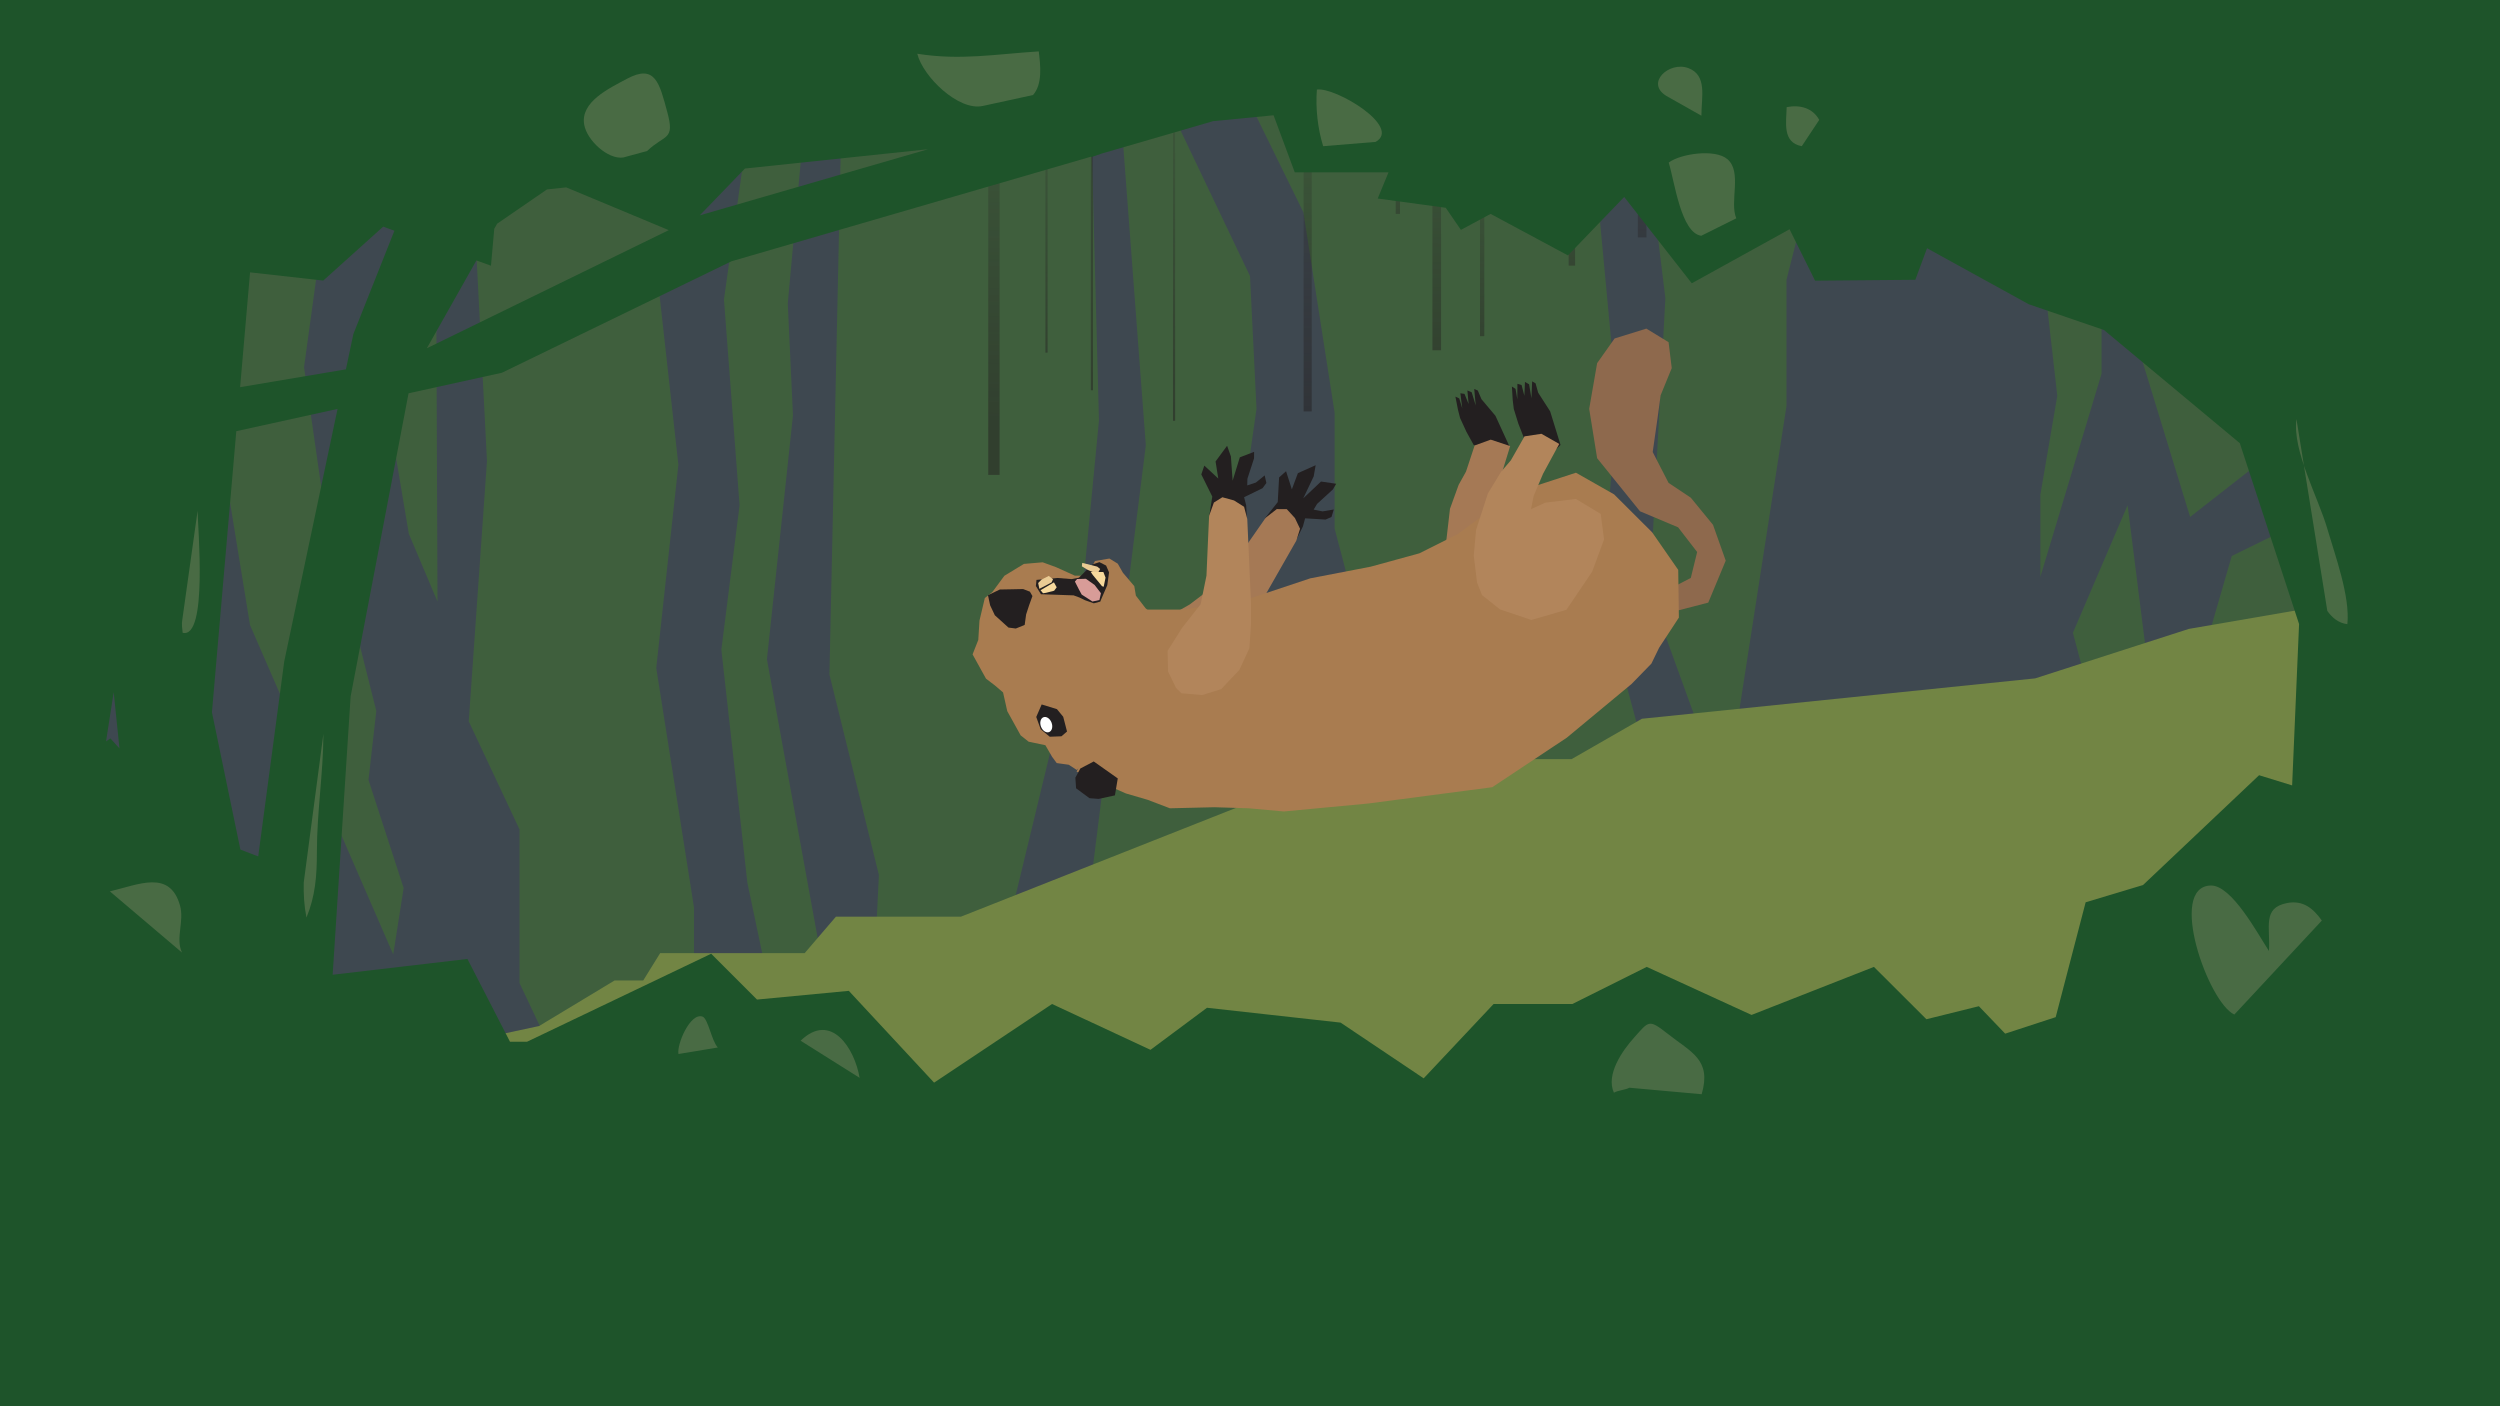 <?xml version="1.0" encoding="utf-8"?>
<!-- Generator: Adobe Illustrator 19.0.0, SVG Export Plug-In . SVG Version: 6.00 Build 0)  -->
<svg version="1.1" id="Layer_1" xmlns="http://www.w3.org/2000/svg" xmlns:xlink="http://www.w3.org/1999/xlink" x="0px" y="0px"
	 viewBox="0 0 1920 1080" enable-background="new 0 0 1920 1080" xml:space="preserve">
<rect x="0" y="0" width="1920" height="1080" fill="#333333" stroke="none"/>
<g id="bottom_x5F_clearing">
	<rect id="XMLID_17_" x="103.633" y="43.615" fill="#3F5F3D" width="1771.411" height="925.454"/>
	<polygon id="XMLID_18_" fill="#3E4850" points="157,265 192,480 302,733 310,682 283,599 289,546 248,383 233.5,282 246,191 
		341,149 299,321 314,410 336,462 335,212 365,178 374,354 360,554 399,637 399,755 434,829 533,829 533,697 504,513 521,357 
		505,213 540,117 574,102 556,230 568,388 554,499 574,678 598,792 641,792 589,506.342 609,319 605,233 617,102 646,102 637,518 
		675,672 670,774 763,758 828,489 844,323 838,95 861,90 880,342 831,732 972,691 955,384 965,314 960,212 898,82 949,57 1001,163 
		1025,317 1025,406 1093,664 1273,615 1230,455 1242,311 1223,108 1265,114 1279,229 1267,455 1325,615 1372,312 1372,215 1394,128 
		1564,163 1580,304 1567,380 1567,443 1614,287 1614,216 1629,224 1682,397 1769,329 1769,400 1714,427 1691,506.342 1652,531 
		1634,388 1592,486 1613,565 256,904 59,574 	"/>
	<polygon id="XMLID_16_" fill="#728544" points="1884,448 1681,483 1563,521 1261,552 1207,583 1044,583 738,704 642,704 618,732 
		507,732 494,753 472,753 414,788 274,818 274,973 1884,973 	"/>
</g>
<g id="fall">
	<polyline id="XMLID_69_" fill="#8E694D" points="1249.762,456.173 1276.587,455.225 1298.534,443.85 1303.412,423.944 
		1288.779,404.985 1259.515,392.661 1226.595,351.902 1220.499,313.984 1226.595,278.911 1240.008,259.952 1264.394,252.368 
		1281.464,262.796 1283.902,282.702 1275.367,303.557 1272.928,321.568 1269.27,347.161 1281.464,370.86 1298.534,382.235 
		1315.604,403.089 1325.358,430.578 1311.946,462.809 1279.025,471.34 1238.788,468.496 	"/>
	<polygon id="XMLID_68_" fill="#231F20" points="1131.804,341.761 1126.209,331.629 1121.35,321.043 1119.696,314.578 
		1117.75,304.585 1120.68,305.98 1123.021,313.603 1121.574,302.028 1124.737,302.5 1127.894,310.282 1126.959,299.888 
		1130.238,301.236 1133.361,311.429 1132.211,298.746 1134.932,299.9 1137.766,306.566 1148.492,319.316 1159.465,343.262 
		1154.172,350.114 	"/>
	<polygon id="XMLID_67_" fill="#231F20" points="1170.451,336.459 1166.109,325.426 1162.582,314.03 1161.768,307.248 
		1161.135,296.848 1163.938,298.656 1165.295,306.705 1165.385,294.768 1168.551,295.672 1170.721,303.991 1171.174,293.32 
		1174.339,295.129 1176.148,305.892 1176.69,292.868 1179.312,294.405 1181.302,301.55 1190.527,315.93 1198.486,341.704 
		1192.155,347.944 	"/>
	<polygon id="XMLID_66_" fill="#A57955" points="1190.286,466.407 1165.434,479.332 1140.203,476.128 1124.57,468.098 
		1118.888,459.36 1112.323,439.47 1110.22,419.912 1113.588,390.734 1120.239,372.359 1125.879,362.223 1132.527,342.131 
		1144.871,337.643 1159.81,342.585 1152.144,367.483 1148.41,385.681 1148.433,395.976 1158.198,388.918 1180.66,381.49 
		1201.611,388.994 1208.002,407.683 1203.941,433.775 	"/>
	<polygon id="XMLID_65_" fill="#231F20" points="996.172,413.303 1000.643,404.299 1002.331,398.083 1018.059,399.032 
		1022.606,396.995 1024.34,391.284 1015.755,392.743 1008.892,391.38 1011.529,386.981 1023.648,375.907 1026.198,371.53 
		1014.537,369.819 1000.906,382.699 1008.918,365.852 1010.424,357.273 996.782,363.379 992.135,375.833 987.692,361.902 
		982.345,366.669 981.306,385.617 971.44,398.063 	"/>
	<polygon id="XMLID_64_" fill="#A57955" points="889.057,487.233 887.49,501.159 889.376,504.273 896.042,508.959 908.958,515.181 
		916.472,513.184 928.476,510.171 943.917,500.184 954.719,485.346 963.62,471.234 995.512,415.33 998.441,406.111 994.506,397.856 
		988.237,391.015 980.558,390.984 972.033,397.634 961.792,412.345 945.779,435.444 930.27,451.642 913.654,464.256 897.18,473.591 
			"/>
	<polygon id="XMLID_63_" fill="#231F20" points="957.606,398.138 957.063,388.099 955.471,381.859 969.627,374.939 972.581,370.927 
		971.278,365.103 964.524,370.599 957.882,372.793 958.008,367.665 963.103,352.06 963.168,346.995 952.175,351.246 946.655,369.17 
		945.331,350.562 942.418,342.353 933.552,354.386 935.639,367.514 924.913,357.576 922.607,364.36 931.034,381.361 
		928.575,397.053 	"/>
	<polyline id="XMLID_62_" fill="#A97C50" points="826.863,592.688 864.709,609.373 881.394,614.256 898.486,620.767 932.67,619.953 
		959.121,620.767 985.98,623.209 1050.685,617.105 1146.047,604.574 1203.256,566.579 1253.072,525.252 1268.273,509.646 
		1274.229,497.418 1289.373,474.309 1288.88,437.676 1268.89,408.868 1239.629,379.688 1210.328,363.043 1175.365,374.427 
		1142.532,393.255 1119.308,410.289 1090.107,424.941 1052.719,435.2 1006.327,444.152 962.377,458.803 909.473,468.163 
		877.731,468.163 	"/>
	<polyline id="XMLID_61_" fill="#A97C50" points="826.951,591.327 820.81,587.324 811.556,586.038 807.996,581.2 802.844,572.318 
		789.998,569.626 783.865,564.765 773.568,546.138 770.353,531.78 764.052,526.402 757.236,521.193 746.939,502.566 751.33,491.452 
		752.238,476.616 756.343,459.322 762.22,454.571 771.343,442.214 786.355,433.084 800.781,431.844 811.128,435.627 
		825.483,442.108 834.92,442.194 840.944,430.837 852.029,428.966 858.429,432.885 862.398,439.87 871.141,450.16 872.361,457.465 
		879.738,467.057 899.481,484.911 907.111,485.582 927.897,486.043 	"/>
	<polygon id="XMLID_60_" fill="#231F20" points="799.442,456.37 795.552,450.071 796.024,445.357 812.082,443.873 823.056,444.745 
		828.557,443.68 838.947,433.479 844.368,431.727 849.492,434.348 851.76,439.602 850.384,449.456 845.651,460.396 845.035,462.021 
		840.047,463.348 833.29,460.969 829.062,458.914 824.53,457.243 	"/>
	<polygon id="XMLID_59_" fill="#231F20" points="764.03,472.521 774.497,481.968 780.153,482.706 786.957,479.937 788.06,471.882 
		790.355,464.866 792.908,457.769 790.965,454.405 785.75,452.384 777.254,452.564 767.9,452.736 758.765,457.113 760.41,464.851 	
		"/>
	<polygon id="XMLID_58_" fill="#231F20" points="800.01,541.013 795.835,550.631 799.252,560.076 806.205,565.813 815.199,565.472 
		819.478,561.808 816.55,550.494 811.742,544.635 	"/>
	<polygon id="XMLID_57_" fill="#EACB94" points="798.232,452.224 807.614,447.322 808.72,444.845 805.453,442.316 799.866,445.11 
		797.31,447.771 	"/>
	<polygon id="XMLID_56_" fill="#F7D99C" points="799.129,453.277 809.432,447.243 811.54,451.038 809.59,453.673 803.344,455.28 
		801.052,455.623 	"/>
	<polygon id="XMLID_55_" fill="#EACB94" points="835.476,437.737 830.868,434.95 831.15,432.292 842.621,435.143 844.921,436.966 
		842.741,440.807 	"/>
	<polygon id="XMLID_54_" fill="#F7D99C" points="846.344,450.192 839.302,441.633 837.692,439.302 847.388,439.305 849.064,443.611 
		847.628,450.632 	"/>
	<polyline id="XMLID_53_" fill="#D89C98" points="839.03,461.966 844.36,460.813 845.523,455.59 840.605,449.196 833.955,444.502 
		827.175,444.697 825.528,446.655 828.646,452.776 830.756,456.655 	"/>
	<polyline id="XMLID_52_" fill="#231F20" points="839.992,584.8 829.682,590.226 825.883,597.28 826.426,605.42 836.736,613.017 
		843.79,613.56 856.271,610.846 858.441,597.823 	"/>
	<polygon id="XMLID_51_" fill="#B2855B" points="897.103,515.752 903.208,528.367 907.277,532.437 923.285,533.794 937.96,529.206 
		943.25,523.509 951.796,514.556 959.528,497.871 960.749,479.559 960.749,462.873 957.9,398.576 955.458,389.216 947.726,384.333 
		938.773,381.891 932.262,385.96 928.6,396.135 927.786,414.04 926.565,442.119 922.089,464.095 907.82,482.244 896.697,499.881 	
		"/>
	<polygon id="XMLID_50_" fill="#B2855B" points="1202.98,468.338 1176.069,476.113 1151.964,468.003 1138.219,457.051 
		1134.369,447.364 1131.851,426.57 1133.64,406.983 1142.689,379.039 1152.83,362.334 1160.357,353.507 1170.832,335.118 
		1183.818,333.15 1197.492,340.939 1185.071,363.838 1177.825,380.944 1175.82,391.041 1186.784,386.046 1210.269,383.189 
		1229.332,394.671 1231.916,414.253 1222.796,439.033 	"/>
	
		<ellipse id="XMLID_49_" transform="matrix(-0.353 -0.935 0.935 -0.353 567.356 1503.918)" fill="#FFFFFF" cx="803.365" cy="555.906" rx="6.104" ry="4.341"/>
	
		<linearGradient id="XMLID_23_" gradientUnits="userSpaceOnUse" x1="761.847" y1="749.489" x2="765.47" y2="1110.592" gradientTransform="matrix(1 0 0 -1 0 1080)">
		<stop  offset="0" style="stop-color:#231F20;stop-opacity:0.5"/>
		<stop  offset="0.968" style="stop-color:#272324;stop-opacity:0"/>
	</linearGradient>
	<rect id="XMLID_47_" x="758.975" fill="url(#XMLID_23_)" width="8.718" height="364.734"/>
	
		<linearGradient id="XMLID_24_" gradientUnits="userSpaceOnUse" x1="802.133" y1="786.943" x2="804.915" y2="1064.263" gradientTransform="matrix(1 0 0 -1 0 1080)">
		<stop  offset="0" style="stop-color:#231F20;stop-opacity:0.5"/>
		<stop  offset="0.968" style="stop-color:#272324;stop-opacity:0"/>
	</linearGradient>
	<rect id="XMLID_46_" x="802.885" fill="url(#XMLID_24_)" width="1.661" height="270.82"/>
	
		<linearGradient id="XMLID_25_" gradientUnits="userSpaceOnUse" x1="1259.655" y1="837.38" x2="1262.033" y2="1074.442" gradientTransform="matrix(1 0 0 -1 0 1080)">
		<stop  offset="0" style="stop-color:#231F20;stop-opacity:0.5"/>
		<stop  offset="0.968" style="stop-color:#272324;stop-opacity:0"/>
	</linearGradient>
	<rect id="XMLID_45_" x="1257.853" fill="url(#XMLID_25_)" width="6.642" height="182.324"/>
	
		<linearGradient id="XMLID_28_" gradientUnits="userSpaceOnUse" x1="1002.695" y1="763.667" x2="1005.865" y2="1079.67" gradientTransform="matrix(1 0 0 -1 0 1080)">
		<stop  offset="0" style="stop-color:#231F20;stop-opacity:0.5"/>
		<stop  offset="0.968" style="stop-color:#272324;stop-opacity:0"/>
	</linearGradient>
	<rect id="XMLID_44_" x="1001.17" fill="url(#XMLID_28_)" width="6.227" height="315.972"/>
	
		<linearGradient id="XMLID_29_" gradientUnits="userSpaceOnUse" x1="900.108" y1="761.465" x2="903.308" y2="1080.398" gradientTransform="matrix(1 0 0 -1 0 1080)">
		<stop  offset="0" style="stop-color:#231F20;stop-opacity:0.5"/>
		<stop  offset="0.968" style="stop-color:#272324;stop-opacity:0"/>
	</linearGradient>
	<rect id="XMLID_42_" x="900.852" fill="url(#XMLID_29_)" width="1.66" height="323.194"/>
	
		<linearGradient id="XMLID_31_" gradientUnits="userSpaceOnUse" x1="836.968" y1="765.452" x2="842.386" y2="1305.449" gradientTransform="matrix(1 0 0 -1 0 1080)">
		<stop  offset="0" style="stop-color:#231F20;stop-opacity:0.5"/>
		<stop  offset="0.968" style="stop-color:#272324;stop-opacity:0"/>
	</linearGradient>
	<rect id="XMLID_37_" x="837.755" y="7.139" fill="url(#XMLID_31_)" width="1.66" height="292.577"/>
	
		<linearGradient id="XMLID_32_" gradientUnits="userSpaceOnUse" x1="952.12" y1="1052.223" x2="952.361" y2="1076.188" gradientTransform="matrix(1 0 0 -1 0 1080)">
		<stop  offset="0" style="stop-color:#231F20;stop-opacity:0.5"/>
		<stop  offset="0.968" style="stop-color:#272324;stop-opacity:0"/>
	</linearGradient>
	<rect id="XMLID_27_" x="949.006" fill="url(#XMLID_32_)" width="6.642" height="14.364"/>
	
		<linearGradient id="XMLID_33_" gradientUnits="userSpaceOnUse" x1="1101.794" y1="782.401" x2="1104.971" y2="1099.099" gradientTransform="matrix(1 0 0 -1 0 1080)">
		<stop  offset="0" style="stop-color:#231F20;stop-opacity:0.5"/>
		<stop  offset="0.968" style="stop-color:#272324;stop-opacity:0"/>
	</linearGradient>
	<rect id="XMLID_26_" x="1100.109" fill="url(#XMLID_33_)" width="6.642" height="269.015"/>
	
		<linearGradient id="XMLID_34_" gradientUnits="userSpaceOnUse" x1="1205.725" y1="830.09" x2="1207.888" y2="1045.648" gradientTransform="matrix(1 0 0 -1 0 1080)">
		<stop  offset="0" style="stop-color:#231F20;stop-opacity:0.5"/>
		<stop  offset="0.968" style="stop-color:#272324;stop-opacity:0"/>
	</linearGradient>
	<rect id="XMLID_22_" x="1204.719" fill="url(#XMLID_34_)" width="4.981" height="203.997"/>
	
		<linearGradient id="XMLID_35_" gradientUnits="userSpaceOnUse" x1="1136.746" y1="796.066" x2="1139.071" y2="1027.899" gradientTransform="matrix(1 0 0 -1 0 1080)">
		<stop  offset="0" style="stop-color:#231F20;stop-opacity:0.5"/>
		<stop  offset="0.968" style="stop-color:#272324;stop-opacity:0"/>
	</linearGradient>
	<rect id="XMLID_21_" x="1136.638" fill="url(#XMLID_35_)" width="3.321" height="258.179"/>
	
		<linearGradient id="XMLID_36_" gradientUnits="userSpaceOnUse" x1="1226.171" y1="805.516" x2="1229.692" y2="1156.529" gradientTransform="matrix(1 0 0 -1 0 1080)">
		<stop  offset="0" style="stop-color:#231F20;stop-opacity:0.5"/>
		<stop  offset="0.968" style="stop-color:#272324;stop-opacity:0"/>
	</linearGradient>
	<rect id="XMLID_20_" x="1227.965" fill="url(#XMLID_36_)" width="0" height="191.355"/>
	
		<linearGradient id="XMLID_38_" gradientUnits="userSpaceOnUse" x1="1072.149" y1="859.113" x2="1074.152" y2="1058.791" gradientTransform="matrix(1 0 0 -1 0 1080)">
		<stop  offset="0" style="stop-color:#231F20;stop-opacity:0.5"/>
		<stop  offset="0.968" style="stop-color:#272324;stop-opacity:0"/>
	</linearGradient>
	<rect id="XMLID_19_" x="1071.881" fill="url(#XMLID_38_)" width="3.321" height="164.265"/>
</g>
<g id="top_x5F_forest">
	<path id="XMLID_30_" fill="#1E542A" d="M0,0v1080h1920V0H0z M572.109,129.437l140.651-14.836l-175.326,50.777L572.109,129.437z
		 M365.877,200.014l11.198,4.057l2.517-28.359l2.202-3.901l38.3-26.339l14.761-1.557l78.744,32.831l-185.788,90.717L365.877,200.014
		z M192.049,209.168l56.226,6.303l46-41.4l8.636,3.129l-31.536,79.371l-5.716,27.074l-81.25,13.702L192.049,209.168z
		 M84.775,567.071l-3.333,2.312l5.874-37.764l4.433,43.164L84.775,567.071z M198.307,657.732l-13.682-5.254l-21.85-105.407
		l18.706-215.918l77.76-17.108l-40.965,194.026L198.307,657.732z M1760.356,603.191l-25.381-7.82l-89.1,84.3l-44.1,13.3l-23,88.2
		l-38.803,12.672l-20.197-21.072l-40.3,10l-40.3-40.2l-94,36.9l-80.5-36.9l-57.1,28.5h-60.5l-53.7,57.1l-63.8-42.8l-102.6-11.4
		l-43.4,32.3l-75.6-35.2l-90.6,60.4l-65.5-70.5l-70.5,6.7l-35.2-35.2l-141.433,67.6h-13.067l-32.7-63.6l-103.498,12.136
		l13.798-213.736l44.495-232.824l71.705-15.776l176.3-85.6l276.252-80.385l0.248,0.385l7.744-2.71l85.587-24.904l46.49-4.52
		l16.279,43.834h71.992l-8.292,20.1l52.254,7.112l11.646,16.988l22.799-12.3l0.001,0l59.4,31.9l43.2-44.9l51.9,66.3l75.1-41.5
		l19.6,39.5l77-0.7l8.967-24.238l78.134,43.038l57.8,19.8l104.3,86.9l45.5,138.9L1760.356,603.191z"/>
	<path id="XMLID_15_" fill="#496B44" d="M478.575,120.971c-11.8,1.6-27.8-13.2-29.9-25.2c-3.1-17.5,18.9-27.8,32.9-35.3
		c21.7-11.6,24.9,3.5,30.9,25.6s-1.8,16.8-15.5,29.9"/>
	<path id="XMLID_14_" fill="#496B44" d="M754.775,81.371c-18.7,4.1-46.1-22.7-50.3-40.1c33.1,5.3,60.1,0.3,93.3-1.8
		c1.3,10.8,3,25.1-4.4,33.5"/>
	<path id="XMLID_13_" fill="#496B44" d="M1016.175,112.271c-4.2-13.7-5.9-29.1-4.8-43.5c14.3-2,65.6,28.8,45.1,40.2"/>
	<path id="XMLID_12_" fill="#496B44" d="M1306.575,181.071c-15.6-2.2-20.4-41.3-25-56.2c8.9-6.8,35.6-10.8,45.1-2.6
		c11.5,9.8,1.4,32.9,6.8,45.4"/>
	<path id="XMLID_11_" fill="#496B44" d="M1383.775,112.271c-15.1-2.8-11.9-18.2-11.6-30c10.3-2,20,0.7,25,9.8"/>
	<path id="XMLID_10_" fill="#496B44" d="M1279.775,73.671c-16.4-10,2.2-26.8,16.8-21.4c14.8,5.5,10.1,22.3,10.1,36.6"/>
	<path id="XMLID_9_" fill="#496B44" d="M248.375,563.571c-0.1,30.5-5,59.9-5,90.6c0,18.6-1.2,34-8,50.5c-1.8-8.9-2.3-17.7-2.1-26.9"
		/>
	<path id="XMLID_8_" fill="#496B44" d="M151.775,392.171c0,12.2,8,98.6-11.5,93.8c-0.3-2.8-0.9-7-0.3-9.8"/>
	<path id="XMLID_7_" fill="#496B44" d="M1763.675,321.871c-3.3,24.2,16.8,60.3,23.7,84.2c6,20.6,17.6,51.9,15.4,73.3
		c-7-0.9-11.8-5.1-15.4-10.2"/>
	<path id="XMLID_6_" fill="#496B44" d="M1715.975,779.171c-20-9.1-51.6-98.2-18.1-99.1c16.1-0.4,36.1,37.2,44.7,50.3
		c1.1-18.4-5.2-33,13.7-36.8c12.6-2.5,20.3,4.2,26.9,13.4"/>
	<path id="XMLID_5_" fill="#496B44" d="M1251.375,835.371c-3.1,1.7-8.4,1.9-11.9,3.8c-6.3-13.8,6.3-32.1,15.7-42.5
		c11.2-12.5,11-14.2,25.4-2.9c18.3,14.5,34.1,19.9,26.3,46.6"/>
	<path id="XMLID_4_" fill="#496B44" d="M521.075,809.471c-1.5-7.1,9-32.1,18.5-28.7c4.3,1.6,6.9,18.6,11.7,23.7"/>
	<path id="XMLID_3_" fill="#496B44" d="M614.875,799.271c23.4-22.6,41.5,5.9,45.3,28.5"/>
	<path id="XMLID_2_" fill="#496B44" d="M84.375,684.571c22.4-5.3,45.9-16.7,53.8,10.6c3.6,12.2-3.6,25.5,1.6,36.4"/>
</g>
</svg>
